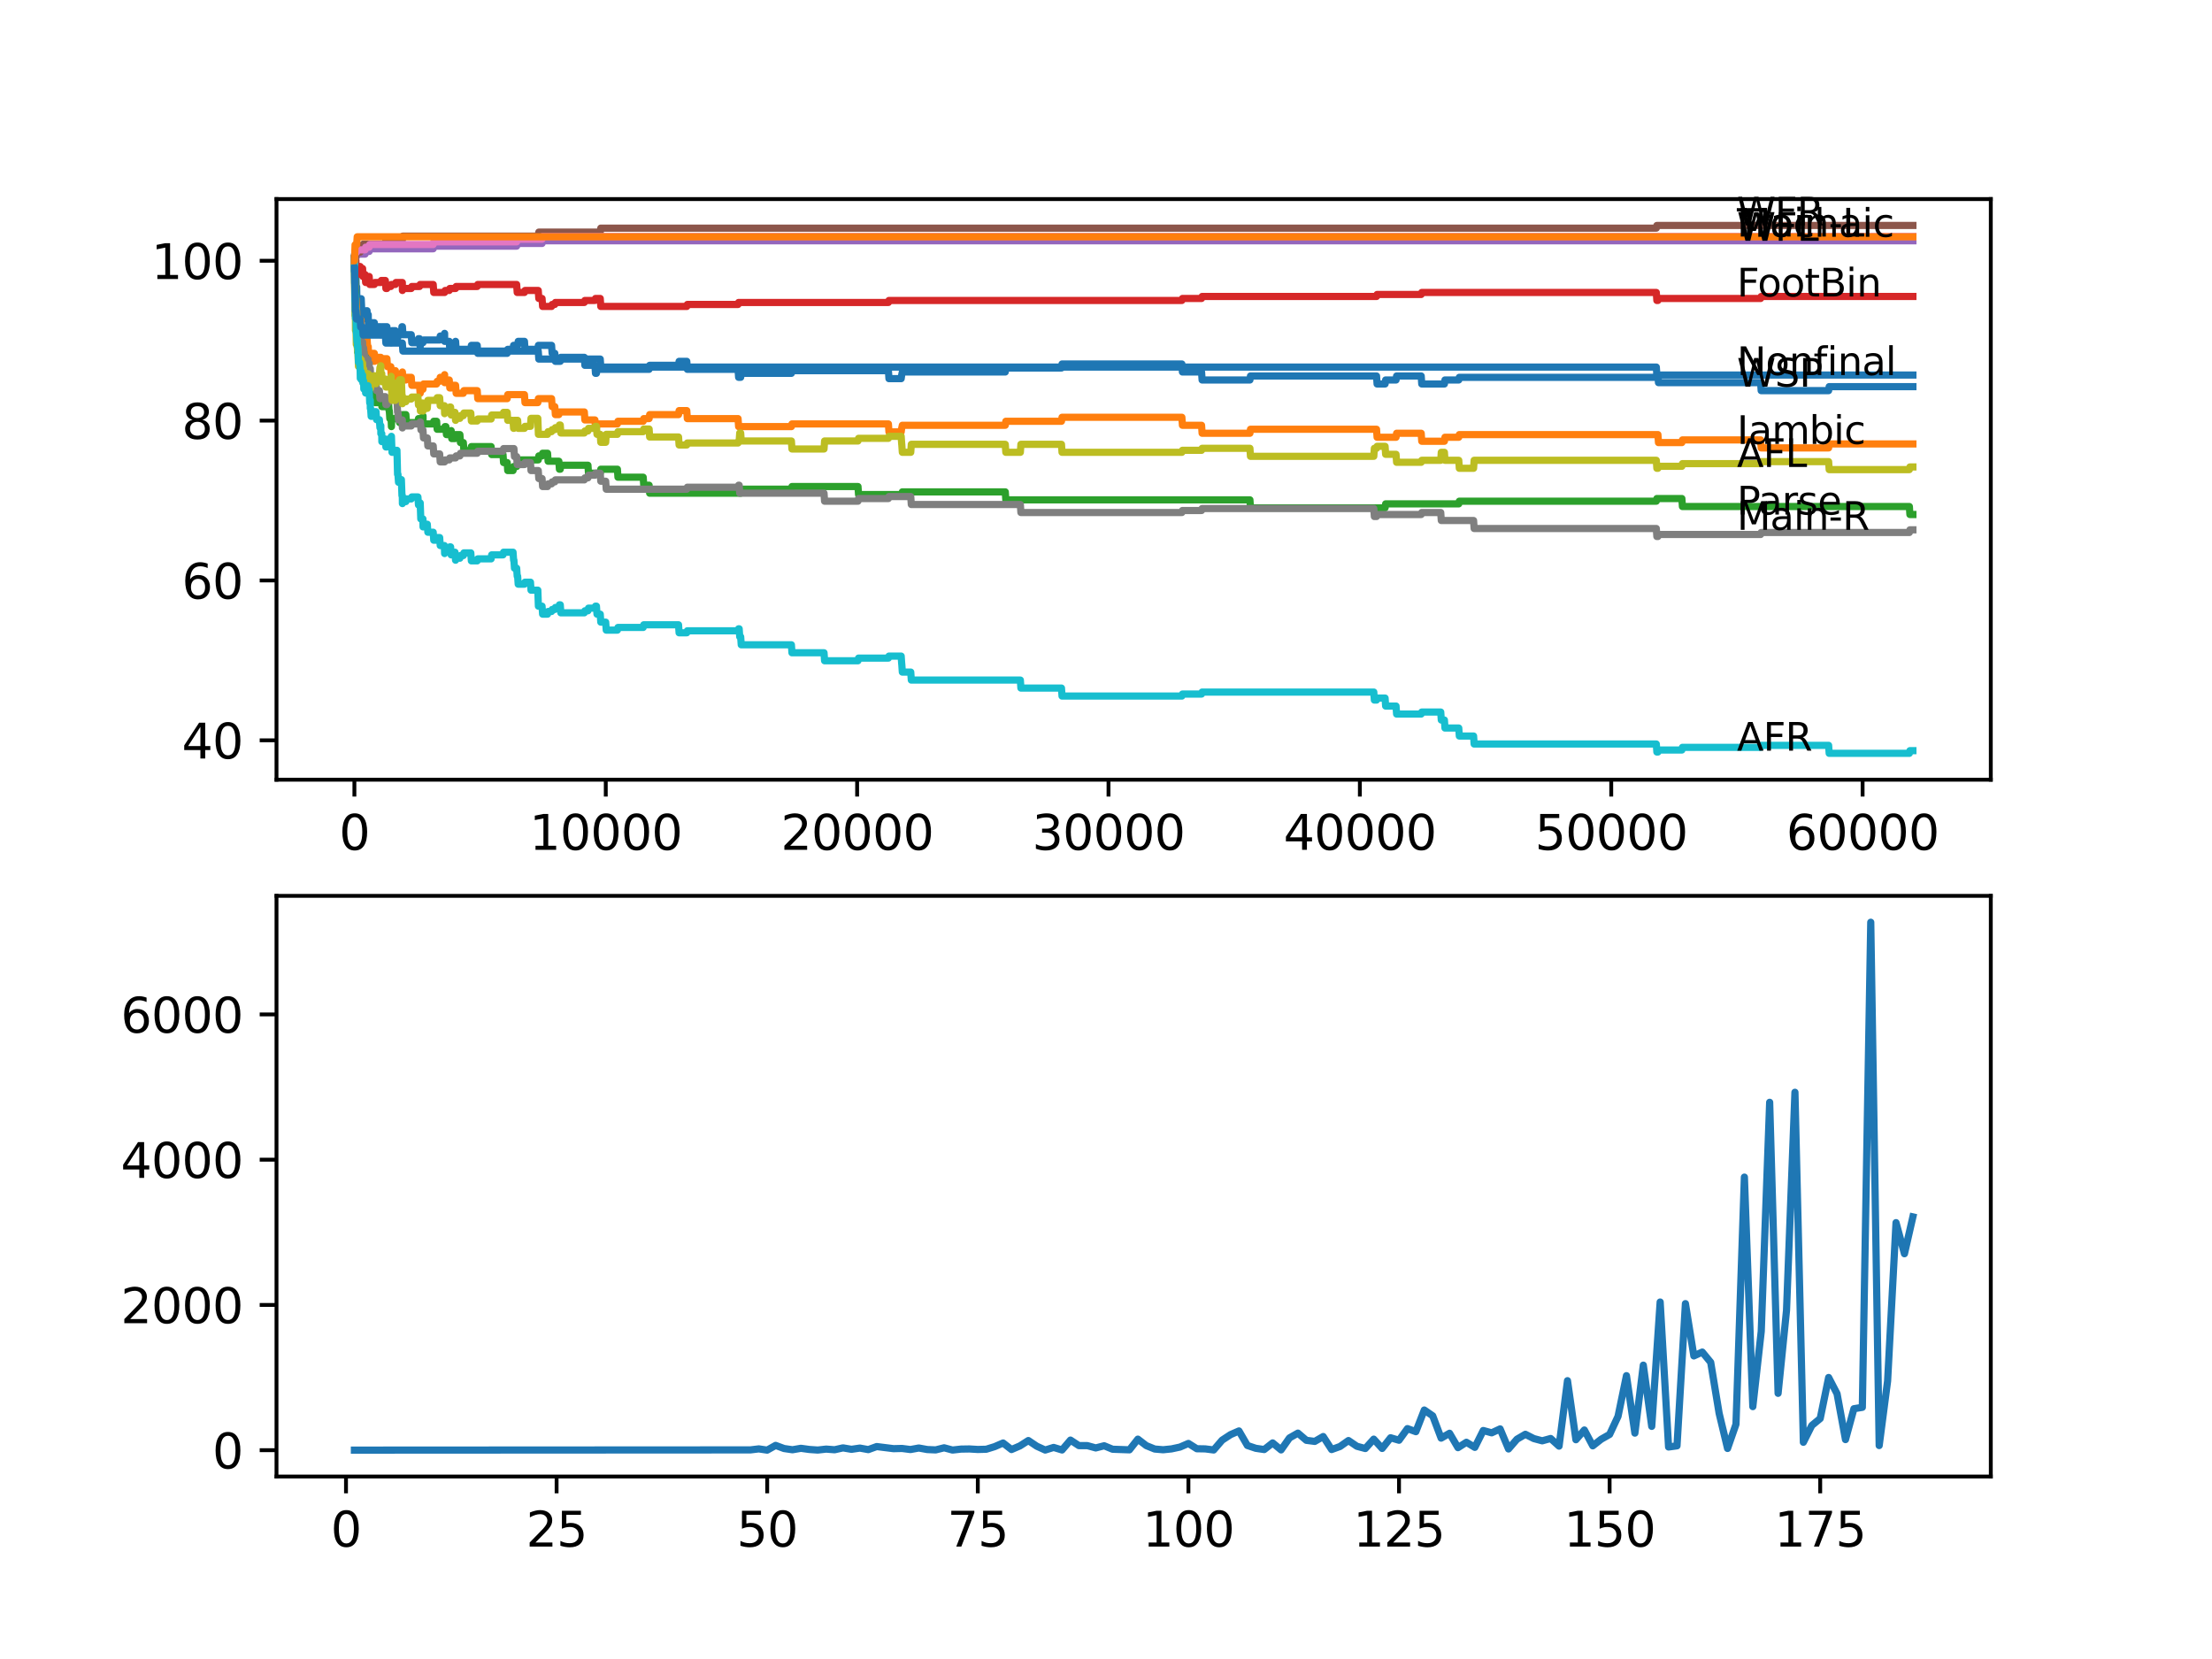 <?xml version="1.0" encoding="utf-8" standalone="no"?>
<!DOCTYPE svg PUBLIC "-//W3C//DTD SVG 1.1//EN"
  "http://www.w3.org/Graphics/SVG/1.1/DTD/svg11.dtd">
<svg xmlns:xlink="http://www.w3.org/1999/xlink" width="460.8pt" height="345.6pt" viewBox="0 0 460.8 345.6" xmlns="http://www.w3.org/2000/svg" version="1.1">
 <defs>
  <style type="text/css">*{stroke-linejoin: round; stroke-linecap: butt}</style>
 </defs>
 <g id="figure_1">
  <g id="patch_1">
   <path d="M 0 345.6 
L 460.8 345.6 
L 460.8 0 
L 0 0 
z
" style="fill: #ffffff"/>
  </g>
  <g id="axes_1">
   <g id="patch_2">
    <path d="M 57.6 162.432 
L 414.72 162.432 
L 414.72 41.472 
L 57.6 41.472 
z
" style="fill: #ffffff"/>
   </g>
   <g id="matplotlib.axis_1">
    <g id="xtick_1">
     <g id="line2d_1">
      <defs>
       <path id="mf18e5f59c1" d="M 0 0 
L 0 3.5 
" style="stroke: #000000; stroke-width: 0.8"/>
      </defs>
      <g>
       <use xlink:href="#mf18e5f59c1" x="73.827" y="162.432" style="stroke: #000000; stroke-width: 0.8"/>
      </g>
     </g>
     <g id="text_1">
      <!-- 0 -->
      <g transform="translate(70.646 177.03)scale(0.1 -0.1)">
       <defs>
        <path id="DejaVuSans-30" d="M 2034 4250 
Q 1547 4250 1301 3770 
Q 1056 3291 1056 2328 
Q 1056 1369 1301 889 
Q 1547 409 2034 409 
Q 2525 409 2770 889 
Q 3016 1369 3016 2328 
Q 3016 3291 2770 3770 
Q 2525 4250 2034 4250 
z
M 2034 4750 
Q 2819 4750 3233 4129 
Q 3647 3509 3647 2328 
Q 3647 1150 3233 529 
Q 2819 -91 2034 -91 
Q 1250 -91 836 529 
Q 422 1150 422 2328 
Q 422 3509 836 4129 
Q 1250 4750 2034 4750 
z
" transform="scale(0.016)"/>
       </defs>
       <use xlink:href="#DejaVuSans-30"/>
      </g>
     </g>
    </g>
    <g id="xtick_2">
     <g id="line2d_2">
      <g>
       <use xlink:href="#mf18e5f59c1" x="126.192" y="162.432" style="stroke: #000000; stroke-width: 0.8"/>
      </g>
     </g>
     <g id="text_2">
      <!-- 10000 -->
      <g transform="translate(110.286 177.03)scale(0.1 -0.1)">
       <defs>
        <path id="DejaVuSans-31" d="M 794 531 
L 1825 531 
L 1825 4091 
L 703 3866 
L 703 4441 
L 1819 4666 
L 2450 4666 
L 2450 531 
L 3481 531 
L 3481 0 
L 794 0 
L 794 531 
z
" transform="scale(0.016)"/>
       </defs>
       <use xlink:href="#DejaVuSans-31"/>
       <use xlink:href="#DejaVuSans-30" x="63.623"/>
       <use xlink:href="#DejaVuSans-30" x="127.246"/>
       <use xlink:href="#DejaVuSans-30" x="190.869"/>
       <use xlink:href="#DejaVuSans-30" x="254.492"/>
      </g>
     </g>
    </g>
    <g id="xtick_3">
     <g id="line2d_3">
      <g>
       <use xlink:href="#mf18e5f59c1" x="178.556" y="162.432" style="stroke: #000000; stroke-width: 0.8"/>
      </g>
     </g>
     <g id="text_3">
      <!-- 20000 -->
      <g transform="translate(162.65 177.03)scale(0.1 -0.1)">
       <defs>
        <path id="DejaVuSans-32" d="M 1228 531 
L 3431 531 
L 3431 0 
L 469 0 
L 469 531 
Q 828 903 1448 1529 
Q 2069 2156 2228 2338 
Q 2531 2678 2651 2914 
Q 2772 3150 2772 3378 
Q 2772 3750 2511 3984 
Q 2250 4219 1831 4219 
Q 1534 4219 1204 4116 
Q 875 4013 500 3803 
L 500 4441 
Q 881 4594 1212 4672 
Q 1544 4750 1819 4750 
Q 2544 4750 2975 4387 
Q 3406 4025 3406 3419 
Q 3406 3131 3298 2873 
Q 3191 2616 2906 2266 
Q 2828 2175 2409 1742 
Q 1991 1309 1228 531 
z
" transform="scale(0.016)"/>
       </defs>
       <use xlink:href="#DejaVuSans-32"/>
       <use xlink:href="#DejaVuSans-30" x="63.623"/>
       <use xlink:href="#DejaVuSans-30" x="127.246"/>
       <use xlink:href="#DejaVuSans-30" x="190.869"/>
       <use xlink:href="#DejaVuSans-30" x="254.492"/>
      </g>
     </g>
    </g>
    <g id="xtick_4">
     <g id="line2d_4">
      <g>
       <use xlink:href="#mf18e5f59c1" x="230.921" y="162.432" style="stroke: #000000; stroke-width: 0.8"/>
      </g>
     </g>
     <g id="text_4">
      <!-- 30000 -->
      <g transform="translate(215.015 177.03)scale(0.1 -0.1)">
       <defs>
        <path id="DejaVuSans-33" d="M 2597 2516 
Q 3050 2419 3304 2112 
Q 3559 1806 3559 1356 
Q 3559 666 3084 287 
Q 2609 -91 1734 -91 
Q 1441 -91 1130 -33 
Q 819 25 488 141 
L 488 750 
Q 750 597 1062 519 
Q 1375 441 1716 441 
Q 2309 441 2620 675 
Q 2931 909 2931 1356 
Q 2931 1769 2642 2001 
Q 2353 2234 1838 2234 
L 1294 2234 
L 1294 2753 
L 1863 2753 
Q 2328 2753 2575 2939 
Q 2822 3125 2822 3475 
Q 2822 3834 2567 4026 
Q 2313 4219 1838 4219 
Q 1578 4219 1281 4162 
Q 984 4106 628 3988 
L 628 4550 
Q 988 4650 1302 4700 
Q 1616 4750 1894 4750 
Q 2613 4750 3031 4423 
Q 3450 4097 3450 3541 
Q 3450 3153 3228 2886 
Q 3006 2619 2597 2516 
z
" transform="scale(0.016)"/>
       </defs>
       <use xlink:href="#DejaVuSans-33"/>
       <use xlink:href="#DejaVuSans-30" x="63.623"/>
       <use xlink:href="#DejaVuSans-30" x="127.246"/>
       <use xlink:href="#DejaVuSans-30" x="190.869"/>
       <use xlink:href="#DejaVuSans-30" x="254.492"/>
      </g>
     </g>
    </g>
    <g id="xtick_5">
     <g id="line2d_5">
      <g>
       <use xlink:href="#mf18e5f59c1" x="283.285" y="162.432" style="stroke: #000000; stroke-width: 0.8"/>
      </g>
     </g>
     <g id="text_5">
      <!-- 40000 -->
      <g transform="translate(267.379 177.03)scale(0.1 -0.1)">
       <defs>
        <path id="DejaVuSans-34" d="M 2419 4116 
L 825 1625 
L 2419 1625 
L 2419 4116 
z
M 2253 4666 
L 3047 4666 
L 3047 1625 
L 3713 1625 
L 3713 1100 
L 3047 1100 
L 3047 0 
L 2419 0 
L 2419 1100 
L 313 1100 
L 313 1709 
L 2253 4666 
z
" transform="scale(0.016)"/>
       </defs>
       <use xlink:href="#DejaVuSans-34"/>
       <use xlink:href="#DejaVuSans-30" x="63.623"/>
       <use xlink:href="#DejaVuSans-30" x="127.246"/>
       <use xlink:href="#DejaVuSans-30" x="190.869"/>
       <use xlink:href="#DejaVuSans-30" x="254.492"/>
      </g>
     </g>
    </g>
    <g id="xtick_6">
     <g id="line2d_6">
      <g>
       <use xlink:href="#mf18e5f59c1" x="335.65" y="162.432" style="stroke: #000000; stroke-width: 0.8"/>
      </g>
     </g>
     <g id="text_6">
      <!-- 50000 -->
      <g transform="translate(319.744 177.03)scale(0.1 -0.1)">
       <defs>
        <path id="DejaVuSans-35" d="M 691 4666 
L 3169 4666 
L 3169 4134 
L 1269 4134 
L 1269 2991 
Q 1406 3038 1543 3061 
Q 1681 3084 1819 3084 
Q 2600 3084 3056 2656 
Q 3513 2228 3513 1497 
Q 3513 744 3044 326 
Q 2575 -91 1722 -91 
Q 1428 -91 1123 -41 
Q 819 9 494 109 
L 494 744 
Q 775 591 1075 516 
Q 1375 441 1709 441 
Q 2250 441 2565 725 
Q 2881 1009 2881 1497 
Q 2881 1984 2565 2268 
Q 2250 2553 1709 2553 
Q 1456 2553 1204 2497 
Q 953 2441 691 2322 
L 691 4666 
z
" transform="scale(0.016)"/>
       </defs>
       <use xlink:href="#DejaVuSans-35"/>
       <use xlink:href="#DejaVuSans-30" x="63.623"/>
       <use xlink:href="#DejaVuSans-30" x="127.246"/>
       <use xlink:href="#DejaVuSans-30" x="190.869"/>
       <use xlink:href="#DejaVuSans-30" x="254.492"/>
      </g>
     </g>
    </g>
    <g id="xtick_7">
     <g id="line2d_7">
      <g>
       <use xlink:href="#mf18e5f59c1" x="388.014" y="162.432" style="stroke: #000000; stroke-width: 0.8"/>
      </g>
     </g>
     <g id="text_7">
      <!-- 60000 -->
      <g transform="translate(372.108 177.03)scale(0.1 -0.1)">
       <defs>
        <path id="DejaVuSans-36" d="M 2113 2584 
Q 1688 2584 1439 2293 
Q 1191 2003 1191 1497 
Q 1191 994 1439 701 
Q 1688 409 2113 409 
Q 2538 409 2786 701 
Q 3034 994 3034 1497 
Q 3034 2003 2786 2293 
Q 2538 2584 2113 2584 
z
M 3366 4563 
L 3366 3988 
Q 3128 4100 2886 4159 
Q 2644 4219 2406 4219 
Q 1781 4219 1451 3797 
Q 1122 3375 1075 2522 
Q 1259 2794 1537 2939 
Q 1816 3084 2150 3084 
Q 2853 3084 3261 2657 
Q 3669 2231 3669 1497 
Q 3669 778 3244 343 
Q 2819 -91 2113 -91 
Q 1303 -91 875 529 
Q 447 1150 447 2328 
Q 447 3434 972 4092 
Q 1497 4750 2381 4750 
Q 2619 4750 2861 4703 
Q 3103 4656 3366 4563 
z
" transform="scale(0.016)"/>
       </defs>
       <use xlink:href="#DejaVuSans-36"/>
       <use xlink:href="#DejaVuSans-30" x="63.623"/>
       <use xlink:href="#DejaVuSans-30" x="127.246"/>
       <use xlink:href="#DejaVuSans-30" x="190.869"/>
       <use xlink:href="#DejaVuSans-30" x="254.492"/>
      </g>
     </g>
    </g>
   </g>
   <g id="matplotlib.axis_2">
    <g id="ytick_1">
     <g id="line2d_8">
      <defs>
       <path id="mbff6b78ae3" d="M 0 0 
L -3.5 0 
" style="stroke: #000000; stroke-width: 0.8"/>
      </defs>
      <g>
       <use xlink:href="#mbff6b78ae3" x="57.6" y="154.215" style="stroke: #000000; stroke-width: 0.8"/>
      </g>
     </g>
     <g id="text_8">
      <!-- 40 -->
      <g transform="translate(37.875 158.014)scale(0.1 -0.1)">
       <use xlink:href="#DejaVuSans-34"/>
       <use xlink:href="#DejaVuSans-30" x="63.623"/>
      </g>
     </g>
    </g>
    <g id="ytick_2">
     <g id="line2d_9">
      <g>
       <use xlink:href="#mbff6b78ae3" x="57.6" y="120.917" style="stroke: #000000; stroke-width: 0.8"/>
      </g>
     </g>
     <g id="text_9">
      <!-- 60 -->
      <g transform="translate(37.875 124.717)scale(0.1 -0.1)">
       <use xlink:href="#DejaVuSans-36"/>
       <use xlink:href="#DejaVuSans-30" x="63.623"/>
      </g>
     </g>
    </g>
    <g id="ytick_3">
     <g id="line2d_10">
      <g>
       <use xlink:href="#mbff6b78ae3" x="57.6" y="87.62" style="stroke: #000000; stroke-width: 0.8"/>
      </g>
     </g>
     <g id="text_10">
      <!-- 80 -->
      <g transform="translate(37.875 91.42)scale(0.1 -0.1)">
       <defs>
        <path id="DejaVuSans-38" d="M 2034 2216 
Q 1584 2216 1326 1975 
Q 1069 1734 1069 1313 
Q 1069 891 1326 650 
Q 1584 409 2034 409 
Q 2484 409 2743 651 
Q 3003 894 3003 1313 
Q 3003 1734 2745 1975 
Q 2488 2216 2034 2216 
z
M 1403 2484 
Q 997 2584 770 2862 
Q 544 3141 544 3541 
Q 544 4100 942 4425 
Q 1341 4750 2034 4750 
Q 2731 4750 3128 4425 
Q 3525 4100 3525 3541 
Q 3525 3141 3298 2862 
Q 3072 2584 2669 2484 
Q 3125 2378 3379 2068 
Q 3634 1759 3634 1313 
Q 3634 634 3220 271 
Q 2806 -91 2034 -91 
Q 1263 -91 848 271 
Q 434 634 434 1313 
Q 434 1759 690 2068 
Q 947 2378 1403 2484 
z
M 1172 3481 
Q 1172 3119 1398 2916 
Q 1625 2713 2034 2713 
Q 2441 2713 2670 2916 
Q 2900 3119 2900 3481 
Q 2900 3844 2670 4047 
Q 2441 4250 2034 4250 
Q 1625 4250 1398 4047 
Q 1172 3844 1172 3481 
z
" transform="scale(0.016)"/>
       </defs>
       <use xlink:href="#DejaVuSans-38"/>
       <use xlink:href="#DejaVuSans-30" x="63.623"/>
      </g>
     </g>
    </g>
    <g id="ytick_4">
     <g id="line2d_11">
      <g>
       <use xlink:href="#mbff6b78ae3" x="57.6" y="54.323" style="stroke: #000000; stroke-width: 0.8"/>
      </g>
     </g>
     <g id="text_11">
      <!-- 100 -->
      <g transform="translate(31.512 58.123)scale(0.1 -0.1)">
       <use xlink:href="#DejaVuSans-31"/>
       <use xlink:href="#DejaVuSans-30" x="63.623"/>
       <use xlink:href="#DejaVuSans-30" x="127.246"/>
      </g>
     </g>
    </g>
   </g>
   <g id="line2d_12">
    <path d="M 73.833 53.768 
L 73.88 52.936 
L 73.885 54.601 
L 73.932 53.075 
L 73.995 59.179 
L 74.053 57.237 
L 74.136 57.237 
L 74.22 60.566 
L 74.252 59.734 
L 74.299 59.734 
L 74.393 65.561 
L 74.424 64.729 
L 74.461 64.729 
L 74.587 62.231 
L 75.247 62.231 
L 75.362 64.729 
L 75.597 64.729 
L 75.713 66.393 
L 75.749 66.393 
L 75.864 65.561 
L 76.226 65.561 
L 76.341 64.729 
L 76.461 64.729 
L 76.577 66.393 
L 76.666 66.393 
L 76.713 65.561 
L 76.739 68.891 
L 76.76 68.891 
L 76.996 68.891 
L 77.111 68.058 
L 77.137 68.058 
L 77.252 67.226 
L 77.98 67.226 
L 78.027 68.891 
L 78.09 68.058 
L 79.321 68.058 
L 79.331 69.723 
L 79.43 68.891 
L 79.53 68.891 
L 79.645 68.058 
L 80.603 68.058 
L 80.719 69.723 
L 81.415 69.723 
L 81.483 71.388 
L 81.525 70.556 
L 81.541 70.556 
L 81.661 68.891 
L 82.363 68.891 
L 82.478 70.556 
L 82.808 70.556 
L 82.923 69.723 
L 83.614 69.723 
L 83.735 68.058 
L 83.829 68.058 
L 83.944 69.723 
L 85.672 69.723 
L 85.788 71.388 
L 87.06 71.388 
L 87.175 70.556 
L 87.4 70.556 
L 87.516 72.22 
L 87.537 72.22 
L 87.652 71.388 
L 88.107 71.388 
L 88.222 70.833 
L 91.59 70.833 
L 91.705 70.001 
L 92.574 70.001 
L 92.621 69.446 
L 92.626 71.111 
L 92.673 71.111 
L 93.585 71.111 
L 93.7 72.775 
L 93.867 72.775 
L 93.983 71.943 
L 94.784 71.943 
L 94.899 71.111 
L 94.909 71.111 
L 95.025 72.775 
L 98.077 72.775 
L 98.193 71.943 
L 99.413 71.943 
L 99.528 73.608 
L 105.655 73.608 
L 105.77 72.775 
L 106.875 72.775 
L 106.99 71.943 
L 107.833 71.943 
L 107.948 71.111 
L 109.252 71.111 
L 109.367 72.775 
L 112.038 72.775 
L 112.153 71.943 
L 114.902 71.943 
L 115.017 73.608 
L 115.578 73.608 
L 115.693 75.273 
L 116.714 75.273 
L 116.829 74.44 
L 121.725 74.44 
L 121.84 76.105 
L 123.935 76.105 
L 124.05 77.77 
L 124.249 77.77 
L 124.364 76.938 
L 135.22 76.938 
L 135.335 76.105 
L 141.351 76.105 
L 141.467 75.273 
L 143.069 75.273 
L 143.184 76.938 
L 153.751 76.938 
L 153.867 78.602 
L 154.296 78.602 
L 154.411 77.77 
L 164.863 77.77 
L 164.978 77.215 
L 185.071 77.215 
L 185.186 78.88 
L 187.731 78.88 
L 187.846 78.047 
L 187.856 78.047 
L 187.972 77.493 
L 209.415 77.493 
L 209.53 76.66 
L 221.124 76.66 
L 221.239 75.828 
L 246.206 75.828 
L 246.321 77.493 
L 250.306 77.493 
L 250.421 79.157 
L 260.381 79.157 
L 260.496 78.325 
L 286.757 78.325 
L 286.872 79.99 
L 288.538 79.99 
L 288.653 79.157 
L 290.821 79.157 
L 290.936 78.325 
L 296.062 78.325 
L 296.178 79.99 
L 300.896 79.99 
L 301.011 79.157 
L 303.886 79.157 
L 304.001 78.602 
L 345.039 78.602 
L 345.154 78.047 
L 345.374 78.047 
L 345.489 79.712 
L 366.77 79.712 
L 366.885 81.377 
L 380.935 81.377 
L 381.05 80.545 
L 398.487 80.545 
L 398.487 80.545 
" clip-path="url(#p680297472a)" style="fill: none; stroke: #1f77b4; stroke-width: 1.5; stroke-linecap: square"/>
   </g>
   <g id="line2d_13">
    <path d="M 73.833 54.323 
L 73.843 54.323 
L 73.969 60.012 
L 73.974 60.012 
L 73.99 59.457 
L 74.053 63.341 
L 74.063 62.231 
L 74.157 62.231 
L 74.273 64.729 
L 74.299 64.729 
L 74.393 68.058 
L 74.414 66.671 
L 74.44 66.671 
L 74.461 68.336 
L 74.55 67.503 
L 74.555 67.503 
L 74.671 66.671 
L 75.194 66.671 
L 75.257 70.001 
L 75.309 69.168 
L 75.336 69.168 
L 75.367 70.833 
L 75.446 70.278 
L 75.597 70.278 
L 75.713 71.943 
L 76.226 71.943 
L 76.341 70.556 
L 76.461 70.556 
L 76.577 72.22 
L 76.713 72.22 
L 76.833 75.55 
L 77.085 75.55 
L 77.205 74.163 
L 77.462 74.163 
L 77.577 73.608 
L 77.98 73.608 
L 78.027 75.273 
L 78.09 74.44 
L 79.321 74.44 
L 79.331 76.105 
L 79.43 75.273 
L 79.546 75.273 
L 79.661 74.718 
L 80.603 74.718 
L 80.719 76.383 
L 81.415 76.383 
L 81.483 78.047 
L 81.525 77.215 
L 82.363 77.215 
L 82.478 78.88 
L 83.127 78.88 
L 83.243 78.325 
L 83.719 78.325 
L 83.829 77.493 
L 83.944 79.157 
L 84.552 79.157 
L 84.667 78.602 
L 85.672 78.602 
L 85.788 80.267 
L 87.4 80.267 
L 87.516 81.932 
L 87.537 81.932 
L 87.652 81.1 
L 88.107 81.1 
L 88.228 79.99 
L 90.956 79.99 
L 91.071 79.435 
L 91.59 79.435 
L 91.705 78.602 
L 92.574 78.602 
L 92.621 78.047 
L 92.626 79.712 
L 92.673 79.712 
L 92.888 79.712 
L 93.003 79.157 
L 93.585 79.157 
L 93.7 80.822 
L 93.988 80.822 
L 94.103 80.267 
L 94.909 80.267 
L 95.025 81.932 
L 96.522 81.932 
L 96.637 81.377 
L 99.413 81.377 
L 99.528 83.042 
L 105.655 83.042 
L 105.77 82.21 
L 109.252 82.21 
L 109.367 83.874 
L 112.038 83.874 
L 112.153 83.042 
L 114.902 83.042 
L 115.017 84.707 
L 115.578 84.707 
L 115.693 86.372 
L 116.421 86.372 
L 116.536 85.817 
L 121.725 85.817 
L 121.84 87.482 
L 123.935 87.482 
L 124.05 89.146 
L 124.249 89.146 
L 124.364 88.314 
L 128.616 88.314 
L 128.732 87.759 
L 133.989 87.759 
L 134.104 87.204 
L 135.22 87.204 
L 135.335 86.372 
L 141.351 86.372 
L 141.467 85.539 
L 143.069 85.539 
L 143.184 87.204 
L 153.751 87.204 
L 153.867 88.869 
L 164.863 88.869 
L 164.978 88.314 
L 185.071 88.314 
L 185.186 89.979 
L 187.731 89.979 
L 187.846 89.146 
L 187.856 89.146 
L 187.972 88.592 
L 209.415 88.592 
L 209.53 87.759 
L 221.124 87.759 
L 221.239 86.927 
L 246.206 86.927 
L 246.321 88.592 
L 250.306 88.592 
L 250.421 90.256 
L 260.381 90.256 
L 260.496 89.424 
L 286.757 89.424 
L 286.872 91.089 
L 290.821 91.089 
L 290.936 90.256 
L 296.062 90.256 
L 296.178 91.921 
L 300.896 91.921 
L 301.011 91.089 
L 303.886 91.089 
L 304.001 90.534 
L 345.374 90.534 
L 345.489 92.199 
L 350.364 92.199 
L 350.48 91.644 
L 366.77 91.644 
L 366.885 93.309 
L 380.935 93.309 
L 381.05 92.476 
L 398.487 92.476 
L 398.487 92.476 
" clip-path="url(#p680297472a)" style="fill: none; stroke: #ff7f0e; stroke-width: 1.5; stroke-linecap: square"/>
   </g>
   <g id="line2d_14">
    <path d="M 73.833 53.768 
L 73.838 53.352 
L 73.864 56.127 
L 73.906 54.74 
L 74.006 62.786 
L 74.037 62.231 
L 74.042 62.231 
L 74.053 60.566 
L 74.105 65.561 
L 74.131 65.561 
L 74.136 65.561 
L 74.22 67.226 
L 74.246 66.393 
L 74.257 66.393 
L 74.304 65.839 
L 74.314 69.168 
L 74.346 68.336 
L 74.377 68.336 
L 74.503 73.33 
L 74.561 73.33 
L 74.676 72.498 
L 75.027 72.498 
L 75.058 71.666 
L 75.063 73.33 
L 75.131 73.33 
L 75.367 73.33 
L 75.482 74.995 
L 75.535 74.995 
L 75.65 74.163 
L 75.749 74.163 
L 75.791 73.33 
L 75.796 74.995 
L 75.854 74.995 
L 76.053 74.995 
L 76.168 74.44 
L 76.226 74.44 
L 76.346 77.77 
L 76.509 77.77 
L 76.624 79.435 
L 76.666 79.435 
L 76.781 78.602 
L 76.907 78.602 
L 76.917 78.047 
L 76.922 79.712 
L 77.011 78.88 
L 77.085 78.88 
L 77.2 80.545 
L 77.462 80.545 
L 77.577 82.21 
L 78.027 82.21 
L 78.142 83.874 
L 79.53 83.874 
L 79.546 83.042 
L 79.551 84.707 
L 79.635 84.707 
L 80.274 84.707 
L 80.389 83.874 
L 80.933 83.874 
L 81.049 85.539 
L 81.096 85.539 
L 81.211 87.204 
L 81.483 87.204 
L 81.541 88.869 
L 81.593 87.204 
L 82.808 87.204 
L 82.923 86.372 
L 83.127 86.372 
L 83.243 88.037 
L 83.614 88.037 
L 83.73 87.204 
L 83.813 87.204 
L 83.929 86.372 
L 84.552 86.372 
L 84.667 88.037 
L 87.06 88.037 
L 87.175 87.204 
L 88.107 87.204 
L 88.128 86.649 
L 88.133 88.314 
L 88.207 88.314 
L 90.244 88.314 
L 90.359 87.759 
L 90.956 87.759 
L 91.071 89.424 
L 92.574 89.424 
L 92.689 88.869 
L 92.888 88.869 
L 93.003 90.534 
L 93.867 90.534 
L 93.983 89.701 
L 93.988 89.701 
L 94.103 91.366 
L 94.784 91.366 
L 94.899 90.534 
L 95.805 90.534 
L 95.92 92.199 
L 96.522 92.199 
L 96.637 93.864 
L 98.077 93.864 
L 98.193 93.031 
L 102.309 93.031 
L 102.424 94.696 
L 104.785 94.696 
L 104.901 96.361 
L 105.655 96.361 
L 105.77 98.026 
L 106.875 98.026 
L 106.99 97.193 
L 107.629 97.193 
L 107.744 96.638 
L 107.833 96.638 
L 107.948 95.806 
L 112.127 95.806 
L 112.242 94.973 
L 112.918 94.973 
L 113.033 94.419 
L 114.064 94.419 
L 114.18 96.083 
L 116.421 96.083 
L 116.536 97.748 
L 116.714 97.748 
L 116.829 96.916 
L 122.479 96.916 
L 122.595 98.581 
L 125.04 98.581 
L 125.155 97.748 
L 128.616 97.748 
L 128.732 99.413 
L 133.989 99.413 
L 134.104 101.078 
L 135.22 101.078 
L 135.335 102.743 
L 154.296 102.743 
L 154.411 101.91 
L 164.863 101.91 
L 164.978 101.355 
L 178.734 101.355 
L 178.85 103.02 
L 187.856 103.02 
L 187.972 102.465 
L 209.415 102.465 
L 209.53 104.13 
L 260.381 104.13 
L 260.496 105.795 
L 288.538 105.795 
L 288.653 104.963 
L 303.886 104.963 
L 304.001 104.408 
L 345.039 104.408 
L 345.154 103.853 
L 350.364 103.853 
L 350.48 105.518 
L 397.754 105.518 
L 397.869 107.182 
L 398.487 107.182 
L 398.487 107.182 
" clip-path="url(#p680297472a)" style="fill: none; stroke: #2ca02c; stroke-width: 1.5; stroke-linecap: square"/>
   </g>
   <g id="line2d_15">
    <path d="M 73.833 54.323 
L 73.838 54.323 
L 73.875 55.655 
L 73.953 53.852 
L 73.958 55.516 
L 74.063 54.684 
L 74.136 54.684 
L 74.147 54.268 
L 74.152 55.933 
L 74.241 55.1 
L 74.257 55.1 
L 74.367 56.765 
L 74.493 55.516 
L 75.027 55.516 
L 75.142 57.181 
L 75.194 57.181 
L 75.315 56.349 
L 75.336 56.349 
L 75.451 55.933 
L 75.535 55.933 
L 75.597 57.598 
L 75.645 57.181 
L 76.053 57.181 
L 76.168 58.846 
L 76.461 58.846 
L 76.577 58.43 
L 76.713 58.43 
L 76.833 57.598 
L 76.907 57.598 
L 77.022 59.262 
L 77.98 59.262 
L 78.095 58.846 
L 79.321 58.846 
L 79.436 58.43 
L 80.274 58.43 
L 80.389 60.095 
L 80.603 60.095 
L 80.719 59.679 
L 81.415 59.679 
L 81.53 59.262 
L 82.363 59.262 
L 82.478 58.846 
L 83.813 58.846 
L 83.829 60.511 
L 83.923 60.095 
L 85.672 60.095 
L 85.788 59.679 
L 87.4 59.679 
L 87.516 59.262 
L 90.244 59.262 
L 90.359 60.927 
L 92.621 60.927 
L 92.736 60.511 
L 93.585 60.511 
L 93.7 60.095 
L 94.909 60.095 
L 95.025 59.679 
L 99.413 59.679 
L 99.528 59.262 
L 107.629 59.262 
L 107.744 60.927 
L 109.252 60.927 
L 109.367 60.511 
L 112.127 60.511 
L 112.242 62.176 
L 112.918 62.176 
L 113.033 63.841 
L 114.902 63.841 
L 115.017 63.424 
L 115.578 63.424 
L 115.693 63.008 
L 121.725 63.008 
L 121.84 62.592 
L 123.935 62.592 
L 124.05 62.176 
L 125.04 62.176 
L 125.155 63.841 
L 143.069 63.841 
L 143.184 63.424 
L 153.751 63.424 
L 153.867 63.008 
L 185.071 63.008 
L 185.186 62.592 
L 246.206 62.592 
L 246.321 62.176 
L 250.306 62.176 
L 250.421 61.76 
L 286.757 61.76 
L 286.872 61.343 
L 296.062 61.343 
L 296.178 60.927 
L 345.039 60.927 
L 345.154 62.592 
L 345.374 62.592 
L 345.489 62.176 
L 366.77 62.176 
L 366.885 61.76 
L 398.487 61.76 
L 398.487 61.76 
" clip-path="url(#p680297472a)" style="fill: none; stroke: #d62728; stroke-width: 1.5; stroke-linecap: square"/>
   </g>
   <g id="line2d_16">
    <path d="M 73.833 54.323 
L 73.953 53.491 
L 74.257 53.491 
L 74.372 52.936 
L 76.053 52.936 
L 76.168 52.381 
L 76.907 52.381 
L 77.022 51.826 
L 90.244 51.826 
L 90.359 51.271 
L 107.629 51.271 
L 107.744 50.716 
L 112.918 50.716 
L 113.033 50.161 
L 398.487 50.161 
L 398.487 50.161 
" clip-path="url(#p680297472a)" style="fill: none; stroke: #9467bd; stroke-width: 1.5; stroke-linecap: square"/>
   </g>
   <g id="line2d_17">
    <path d="M 73.833 53.768 
L 73.838 53.768 
L 73.885 55.433 
L 73.943 53.075 
L 73.948 53.075 
L 73.953 54.74 
L 74.058 53.352 
L 74.147 53.352 
L 74.262 52.52 
L 75.027 52.52 
L 75.142 51.687 
L 75.535 51.687 
L 75.65 50.855 
L 80.274 50.855 
L 80.389 50.022 
L 83.813 50.022 
L 83.929 49.19 
L 112.127 49.19 
L 112.242 48.358 
L 125.04 48.358 
L 125.155 47.525 
L 345.039 47.525 
L 345.154 46.97 
L 398.487 46.97 
L 398.487 46.97 
" clip-path="url(#p680297472a)" style="fill: none; stroke: #8c564b; stroke-width: 1.5; stroke-linecap: square"/>
   </g>
   <g id="line2d_18">
    <path d="M 73.833 54.323 
L 73.964 52.603 
L 74.257 52.603 
L 74.372 52.048 
L 76.053 52.048 
L 76.168 51.493 
L 76.907 51.493 
L 77.022 50.938 
L 90.244 50.938 
L 90.359 50.383 
L 107.629 50.383 
L 107.744 49.828 
L 112.918 49.828 
L 113.033 49.273 
L 398.487 49.273 
L 398.487 49.273 
" clip-path="url(#p680297472a)" style="fill: none; stroke: #e377c2; stroke-width: 1.5; stroke-linecap: square"/>
   </g>
   <g id="line2d_19">
    <path d="M 73.833 54.323 
L 73.958 64.729 
L 73.974 64.312 
L 73.99 64.312 
L 73.995 63.896 
L 74 65.561 
L 74.084 65.561 
L 74.1 65.561 
L 74.147 64.59 
L 74.184 67.503 
L 74.189 67.503 
L 74.199 67.503 
L 74.257 67.087 
L 74.262 68.752 
L 74.294 68.752 
L 74.309 68.752 
L 74.435 66.81 
L 74.44 66.81 
L 74.461 66.393 
L 74.466 68.058 
L 74.534 68.058 
L 74.555 68.058 
L 74.671 69.723 
L 74.906 69.723 
L 75.021 71.388 
L 75.027 71.388 
L 75.058 73.053 
L 75.137 72.498 
L 75.194 72.498 
L 75.315 71.666 
L 75.336 71.666 
L 75.451 71.249 
L 75.535 71.249 
L 75.597 72.914 
L 75.645 72.498 
L 75.749 72.498 
L 75.864 74.163 
L 76.053 74.163 
L 76.168 75.828 
L 76.461 75.828 
L 76.582 74.856 
L 76.666 74.856 
L 76.713 76.521 
L 76.776 75.689 
L 76.907 75.689 
L 76.917 77.354 
L 77.016 76.799 
L 77.137 76.799 
L 77.257 80.129 
L 77.98 80.129 
L 78.095 79.712 
L 78.336 79.712 
L 78.451 81.377 
L 79.033 81.377 
L 79.148 83.042 
L 79.321 83.042 
L 79.436 82.626 
L 80.274 82.626 
L 80.389 84.291 
L 80.603 84.291 
L 80.719 83.874 
L 80.933 83.874 
L 81.049 83.32 
L 81.415 83.32 
L 81.53 82.903 
L 82.363 82.903 
L 82.478 82.487 
L 82.693 82.487 
L 82.813 85.817 
L 82.902 85.817 
L 83.017 87.482 
L 83.813 87.482 
L 83.829 89.146 
L 83.923 88.73 
L 85.672 88.73 
L 85.788 88.314 
L 87.4 88.314 
L 87.516 87.898 
L 87.584 87.898 
L 87.699 89.563 
L 88.107 89.563 
L 88.222 91.228 
L 89.013 91.228 
L 89.128 92.892 
L 90.244 92.892 
L 90.359 94.557 
L 91.59 94.557 
L 91.705 96.222 
L 92.621 96.222 
L 92.736 95.806 
L 93.585 95.806 
L 93.7 95.39 
L 94.909 95.39 
L 95.025 94.973 
L 95.805 94.973 
L 95.92 94.419 
L 99.413 94.419 
L 99.528 94.002 
L 104.785 94.002 
L 104.901 93.447 
L 107.058 93.447 
L 107.173 95.112 
L 107.629 95.112 
L 107.744 96.777 
L 109.252 96.777 
L 109.367 96.361 
L 110.504 96.361 
L 110.619 98.026 
L 112.127 98.026 
L 112.242 99.691 
L 112.918 99.691 
L 113.033 101.355 
L 114.064 101.355 
L 114.18 100.8 
L 114.902 100.8 
L 115.017 100.384 
L 115.578 100.384 
L 115.693 99.968 
L 121.725 99.968 
L 121.84 99.552 
L 122.479 99.552 
L 122.595 98.997 
L 123.935 98.997 
L 124.05 98.581 
L 125.04 98.581 
L 125.155 100.246 
L 126.176 100.246 
L 126.291 101.91 
L 143.069 101.91 
L 143.184 101.494 
L 153.751 101.494 
L 153.867 101.078 
L 153.982 101.078 
L 154.097 102.743 
L 171.66 102.743 
L 171.775 104.408 
L 178.734 104.408 
L 178.85 103.853 
L 185.071 103.853 
L 185.186 103.436 
L 189.726 103.436 
L 189.841 105.101 
L 212.557 105.101 
L 212.672 106.766 
L 246.206 106.766 
L 246.321 106.35 
L 250.306 106.35 
L 250.421 105.934 
L 286.186 105.934 
L 286.302 107.599 
L 286.757 107.599 
L 286.872 107.182 
L 296.062 107.182 
L 296.178 106.766 
L 300.131 106.766 
L 300.246 108.431 
L 306.975 108.431 
L 307.09 110.096 
L 345.039 110.096 
L 345.154 111.761 
L 345.374 111.761 
L 345.489 111.345 
L 366.77 111.345 
L 366.885 110.928 
L 397.754 110.928 
L 397.869 110.373 
L 398.487 110.373 
L 398.487 110.373 
" clip-path="url(#p680297472a)" style="fill: none; stroke: #7f7f7f; stroke-width: 1.5; stroke-linecap: square"/>
   </g>
   <g id="line2d_20">
    <path d="M 73.833 55.988 
L 73.958 65.783 
L 73.969 65.367 
L 73.974 65.367 
L 74.006 63.841 
L 74.047 67.17 
L 74.053 68.835 
L 74.142 66.754 
L 74.157 68.419 
L 74.173 68.003 
L 74.225 71.749 
L 74.304 71.749 
L 74.335 70.361 
L 74.398 72.304 
L 74.414 71.749 
L 74.44 71.749 
L 74.461 71.333 
L 74.466 72.997 
L 74.534 72.997 
L 74.555 72.997 
L 74.676 76.327 
L 74.906 76.327 
L 75.021 74.662 
L 75.027 74.662 
L 75.058 76.327 
L 75.137 75.772 
L 75.194 75.772 
L 75.257 74.94 
L 75.262 76.605 
L 75.294 76.605 
L 75.336 76.605 
L 75.456 75.633 
L 75.535 75.633 
L 75.597 77.298 
L 75.645 76.882 
L 75.749 76.882 
L 75.791 78.547 
L 75.859 77.714 
L 76.226 77.714 
L 76.336 79.379 
L 76.451 78.824 
L 76.461 78.824 
L 76.582 77.853 
L 76.666 77.853 
L 76.713 79.518 
L 76.776 78.686 
L 76.917 78.686 
L 76.996 78.131 
L 77.001 79.796 
L 77.016 79.796 
L 77.085 79.796 
L 77.137 79.241 
L 77.142 80.905 
L 77.184 80.905 
L 77.205 80.905 
L 77.32 79.241 
L 77.462 79.241 
L 77.577 78.686 
L 77.98 78.686 
L 78.027 78.269 
L 78.032 79.934 
L 78.074 79.934 
L 78.336 79.934 
L 78.451 78.269 
L 79.033 78.269 
L 79.148 76.605 
L 79.321 76.605 
L 79.331 76.188 
L 79.336 77.853 
L 79.415 77.853 
L 79.53 77.853 
L 79.546 79.518 
L 79.64 78.963 
L 80.274 78.963 
L 80.389 80.628 
L 80.603 80.628 
L 80.719 80.212 
L 80.933 80.212 
L 81.049 79.657 
L 81.096 79.657 
L 81.211 78.824 
L 81.415 78.824 
L 81.483 78.408 
L 81.488 80.073 
L 81.509 80.073 
L 81.541 80.073 
L 81.661 83.403 
L 82.363 83.403 
L 82.478 82.987 
L 82.693 82.987 
L 82.808 79.657 
L 82.902 81.322 
L 82.918 79.657 
L 83.127 79.657 
L 83.243 79.102 
L 83.614 79.102 
L 83.735 82.432 
L 83.813 82.432 
L 83.829 84.096 
L 83.923 83.68 
L 84.552 83.68 
L 84.667 83.125 
L 85.672 83.125 
L 85.788 82.709 
L 87.06 82.709 
L 87.175 84.374 
L 87.4 84.374 
L 87.516 83.958 
L 87.537 83.958 
L 87.584 85.623 
L 87.646 83.958 
L 88.107 83.958 
L 88.128 85.623 
L 88.217 85.068 
L 89.013 85.068 
L 89.128 83.403 
L 90.956 83.403 
L 91.071 82.848 
L 91.59 82.848 
L 91.705 84.513 
L 92.574 84.513 
L 92.621 86.178 
L 92.684 85.761 
L 92.888 85.761 
L 93.003 85.206 
L 93.585 85.206 
L 93.7 84.79 
L 93.867 84.79 
L 93.983 86.455 
L 93.988 86.455 
L 94.103 85.9 
L 94.784 85.9 
L 94.899 87.565 
L 94.909 87.565 
L 95.025 87.149 
L 95.805 87.149 
L 95.92 86.594 
L 96.522 86.594 
L 96.637 86.039 
L 98.077 86.039 
L 98.193 87.704 
L 99.413 87.704 
L 99.528 87.287 
L 102.309 87.287 
L 102.424 86.455 
L 104.785 86.455 
L 104.901 85.9 
L 105.655 85.9 
L 105.77 87.565 
L 106.875 87.565 
L 106.99 89.23 
L 107.058 89.23 
L 107.173 87.565 
L 107.833 87.565 
L 107.948 89.23 
L 109.252 89.23 
L 109.367 88.814 
L 110.504 88.814 
L 110.619 87.149 
L 112.038 87.149 
L 112.158 90.478 
L 114.064 90.478 
L 114.18 89.923 
L 114.902 89.923 
L 115.017 89.507 
L 115.578 89.507 
L 115.693 89.091 
L 116.421 89.091 
L 116.536 88.536 
L 116.714 88.536 
L 116.829 90.201 
L 121.725 90.201 
L 121.84 89.785 
L 122.479 89.785 
L 122.595 89.23 
L 123.935 89.23 
L 124.05 88.814 
L 124.249 88.814 
L 124.364 90.478 
L 125.04 90.478 
L 125.155 92.143 
L 126.176 92.143 
L 126.291 90.478 
L 128.616 90.478 
L 128.732 89.923 
L 133.989 89.923 
L 134.104 89.368 
L 135.22 89.368 
L 135.335 91.033 
L 141.351 91.033 
L 141.467 92.698 
L 143.069 92.698 
L 143.184 92.282 
L 153.751 92.282 
L 153.867 91.866 
L 153.982 91.866 
L 154.097 90.201 
L 154.296 90.201 
L 154.411 91.866 
L 164.863 91.866 
L 164.978 93.531 
L 171.66 93.531 
L 171.775 91.866 
L 178.734 91.866 
L 178.85 91.311 
L 185.071 91.311 
L 185.186 90.895 
L 187.731 90.895 
L 187.846 92.559 
L 187.856 92.559 
L 187.972 94.224 
L 189.726 94.224 
L 189.841 92.559 
L 209.415 92.559 
L 209.53 94.224 
L 212.557 94.224 
L 212.672 92.559 
L 221.124 92.559 
L 221.239 94.224 
L 246.206 94.224 
L 246.321 93.808 
L 250.306 93.808 
L 250.421 93.392 
L 260.381 93.392 
L 260.496 95.057 
L 286.186 95.057 
L 286.302 93.392 
L 286.757 93.392 
L 286.872 92.976 
L 288.538 92.976 
L 288.653 94.641 
L 290.821 94.641 
L 290.936 96.305 
L 296.062 96.305 
L 296.178 95.889 
L 300.131 95.889 
L 300.246 94.224 
L 300.896 94.224 
L 301.011 95.889 
L 303.886 95.889 
L 304.001 97.554 
L 306.975 97.554 
L 307.09 95.889 
L 345.039 95.889 
L 345.154 97.554 
L 345.374 97.554 
L 345.489 97.138 
L 350.364 97.138 
L 350.48 96.583 
L 366.77 96.583 
L 366.885 96.167 
L 380.935 96.167 
L 381.05 97.831 
L 397.754 97.831 
L 397.869 97.277 
L 398.487 97.277 
L 398.487 97.277 
" clip-path="url(#p680297472a)" style="fill: none; stroke: #bcbd22; stroke-width: 1.5; stroke-linecap: square"/>
   </g>
   <g id="line2d_21">
    <path d="M 73.833 54.323 
L 73.958 62.731 
L 73.969 62.315 
L 73.974 62.315 
L 73.995 61.343 
L 74.011 64.673 
L 74.047 64.673 
L 74.053 66.338 
L 74.142 64.257 
L 74.157 65.922 
L 74.173 65.506 
L 74.225 69.251 
L 74.257 69.251 
L 74.367 71.194 
L 74.372 70.778 
L 74.377 70.778 
L 74.393 69.806 
L 74.466 72.165 
L 74.472 72.165 
L 74.555 72.165 
L 74.676 75.495 
L 74.906 75.495 
L 75.021 77.16 
L 75.027 77.16 
L 75.058 78.824 
L 75.137 78.269 
L 75.194 78.269 
L 75.257 77.437 
L 75.262 79.102 
L 75.294 79.102 
L 75.336 79.102 
L 75.456 78.131 
L 75.535 78.131 
L 75.597 79.796 
L 75.645 79.379 
L 75.749 79.379 
L 75.791 81.044 
L 75.859 80.212 
L 76.053 80.212 
L 76.168 81.877 
L 76.336 81.877 
L 76.451 81.322 
L 76.461 81.322 
L 76.582 80.351 
L 76.666 80.351 
L 76.713 82.015 
L 76.776 81.183 
L 76.907 81.183 
L 77.022 83.958 
L 77.085 83.958 
L 77.137 83.403 
L 77.142 85.068 
L 77.184 85.068 
L 77.205 85.068 
L 77.32 86.732 
L 77.462 86.732 
L 77.577 86.178 
L 77.98 86.178 
L 78.095 85.761 
L 78.336 85.761 
L 78.451 87.426 
L 79.033 87.426 
L 79.148 89.091 
L 79.321 89.091 
L 79.331 88.675 
L 79.336 90.34 
L 79.415 90.34 
L 79.53 90.34 
L 79.546 92.004 
L 79.64 91.45 
L 80.274 91.45 
L 80.389 93.114 
L 80.603 93.114 
L 80.719 92.698 
L 80.933 92.698 
L 81.049 92.143 
L 81.096 92.143 
L 81.211 91.311 
L 81.415 91.311 
L 81.53 90.895 
L 81.541 90.895 
L 81.661 94.224 
L 82.363 94.224 
L 82.478 93.808 
L 82.693 93.808 
L 82.818 98.803 
L 82.902 98.803 
L 83.017 100.468 
L 83.127 100.468 
L 83.243 99.913 
L 83.614 99.913 
L 83.735 103.242 
L 83.813 103.242 
L 83.829 104.907 
L 83.923 104.491 
L 84.552 104.491 
L 84.667 103.936 
L 85.672 103.936 
L 85.788 103.52 
L 87.06 103.52 
L 87.175 105.185 
L 87.4 105.185 
L 87.516 104.768 
L 87.537 104.768 
L 87.657 108.098 
L 88.107 108.098 
L 88.128 109.763 
L 88.217 109.208 
L 89.013 109.208 
L 89.128 110.873 
L 90.244 110.873 
L 90.359 112.538 
L 90.956 112.538 
L 91.071 111.983 
L 91.59 111.983 
L 91.705 113.648 
L 92.574 113.648 
L 92.621 115.312 
L 92.684 114.896 
L 92.888 114.896 
L 93.003 114.341 
L 93.585 114.341 
L 93.7 113.925 
L 93.867 113.925 
L 93.983 115.59 
L 93.988 115.59 
L 94.103 115.035 
L 94.784 115.035 
L 94.899 116.7 
L 94.909 116.7 
L 95.025 116.284 
L 95.805 116.284 
L 95.92 115.729 
L 96.522 115.729 
L 96.637 115.174 
L 98.077 115.174 
L 98.193 116.839 
L 99.413 116.839 
L 99.528 116.422 
L 102.309 116.422 
L 102.424 115.59 
L 104.785 115.59 
L 104.901 115.035 
L 106.875 115.035 
L 106.99 116.7 
L 107.058 116.7 
L 107.173 118.365 
L 107.629 118.365 
L 107.744 120.03 
L 107.833 120.03 
L 107.948 121.694 
L 109.252 121.694 
L 109.367 121.278 
L 110.504 121.278 
L 110.619 122.943 
L 112.038 122.943 
L 112.158 126.273 
L 112.918 126.273 
L 113.033 127.938 
L 114.064 127.938 
L 114.18 127.383 
L 114.902 127.383 
L 115.017 126.966 
L 115.578 126.966 
L 115.693 126.55 
L 116.421 126.55 
L 116.536 125.995 
L 116.714 125.995 
L 116.829 127.66 
L 121.725 127.66 
L 121.84 127.244 
L 122.479 127.244 
L 122.595 126.689 
L 123.935 126.689 
L 124.05 126.273 
L 124.249 126.273 
L 124.364 127.938 
L 125.04 127.938 
L 125.155 129.602 
L 126.176 129.602 
L 126.291 131.267 
L 128.616 131.267 
L 128.732 130.712 
L 133.989 130.712 
L 134.104 130.157 
L 141.351 130.157 
L 141.467 131.822 
L 143.069 131.822 
L 143.184 131.406 
L 153.751 131.406 
L 153.867 130.99 
L 153.982 130.99 
L 154.097 132.655 
L 154.296 132.655 
L 154.411 134.32 
L 164.863 134.32 
L 164.978 135.984 
L 171.66 135.984 
L 171.775 137.649 
L 178.734 137.649 
L 178.85 137.094 
L 185.071 137.094 
L 185.186 136.678 
L 187.731 136.678 
L 187.846 138.343 
L 187.856 138.343 
L 187.972 140.008 
L 189.726 140.008 
L 189.841 141.673 
L 212.557 141.673 
L 212.672 143.338 
L 221.124 143.338 
L 221.239 145.002 
L 246.206 145.002 
L 246.321 144.586 
L 250.306 144.586 
L 250.421 144.17 
L 286.186 144.17 
L 286.302 145.835 
L 286.757 145.835 
L 286.872 145.419 
L 288.538 145.419 
L 288.653 147.083 
L 290.821 147.083 
L 290.936 148.748 
L 296.062 148.748 
L 296.178 148.332 
L 300.131 148.332 
L 300.246 149.997 
L 300.896 149.997 
L 301.011 151.662 
L 303.886 151.662 
L 304.001 153.327 
L 306.975 153.327 
L 307.09 154.991 
L 345.039 154.991 
L 345.154 156.656 
L 345.374 156.656 
L 345.489 156.24 
L 350.364 156.24 
L 350.48 155.685 
L 366.77 155.685 
L 366.885 155.269 
L 380.935 155.269 
L 381.05 156.934 
L 397.754 156.934 
L 397.869 156.379 
L 398.487 156.379 
L 398.487 156.379 
" clip-path="url(#p680297472a)" style="fill: none; stroke: #17becf; stroke-width: 1.5; stroke-linecap: square"/>
   </g>
   <g id="line2d_22">
    <path d="M 73.833 55.988 
L 73.838 55.988 
L 73.885 55.655 
L 73.901 58.985 
L 73.927 58.985 
L 74.053 64.812 
L 74.147 64.812 
L 74.262 66.477 
L 75.027 66.477 
L 75.142 68.142 
L 75.535 68.142 
L 75.65 69.806 
L 80.274 69.806 
L 80.389 71.471 
L 83.813 71.471 
L 83.929 73.136 
L 112.127 73.136 
L 112.242 74.801 
L 125.04 74.801 
L 125.155 76.466 
L 345.039 76.466 
L 345.154 78.131 
L 398.487 78.131 
L 398.487 78.131 
" clip-path="url(#p680297472a)" style="fill: none; stroke: #1f77b4; stroke-width: 1.5; stroke-linecap: square"/>
   </g>
   <g id="line2d_23">
    <path d="M 73.833 54.323 
L 73.848 54.323 
L 73.969 50.994 
L 74.299 50.994 
L 74.414 49.329 
L 398.487 49.329 
L 398.487 49.329 
" clip-path="url(#p680297472a)" style="fill: none; stroke: #ff7f0e; stroke-width: 1.5; stroke-linecap: square"/>
   </g>
   <g id="patch_3">
    <path d="M 57.6 162.432 
L 57.6 41.472 
" style="fill: none; stroke: #000000; stroke-width: 0.8; stroke-linejoin: miter; stroke-linecap: square"/>
   </g>
   <g id="patch_4">
    <path d="M 414.72 162.432 
L 414.72 41.472 
" style="fill: none; stroke: #000000; stroke-width: 0.8; stroke-linejoin: miter; stroke-linecap: square"/>
   </g>
   <g id="patch_5">
    <path d="M 57.6 162.432 
L 414.72 162.432 
" style="fill: none; stroke: #000000; stroke-width: 0.8; stroke-linejoin: miter; stroke-linecap: square"/>
   </g>
   <g id="patch_6">
    <path d="M 57.6 41.472 
L 414.72 41.472 
" style="fill: none; stroke: #000000; stroke-width: 0.8; stroke-linejoin: miter; stroke-linecap: square"/>
   </g>
   <g id="text_12">
    <!-- WSP -->
    <g transform="translate(361.832 80.545)scale(0.08 -0.08)">
     <defs>
      <path id="DejaVuSans-57" d="M 213 4666 
L 850 4666 
L 1831 722 
L 2809 4666 
L 3519 4666 
L 4500 722 
L 5478 4666 
L 6119 4666 
L 4947 0 
L 4153 0 
L 3169 4050 
L 2175 0 
L 1381 0 
L 213 4666 
z
" transform="scale(0.016)"/>
      <path id="DejaVuSans-53" d="M 3425 4513 
L 3425 3897 
Q 3066 4069 2747 4153 
Q 2428 4238 2131 4238 
Q 1616 4238 1336 4038 
Q 1056 3838 1056 3469 
Q 1056 3159 1242 3001 
Q 1428 2844 1947 2747 
L 2328 2669 
Q 3034 2534 3370 2195 
Q 3706 1856 3706 1288 
Q 3706 609 3251 259 
Q 2797 -91 1919 -91 
Q 1588 -91 1214 -16 
Q 841 59 441 206 
L 441 856 
Q 825 641 1194 531 
Q 1563 422 1919 422 
Q 2459 422 2753 634 
Q 3047 847 3047 1241 
Q 3047 1584 2836 1778 
Q 2625 1972 2144 2069 
L 1759 2144 
Q 1053 2284 737 2584 
Q 422 2884 422 3419 
Q 422 4038 858 4394 
Q 1294 4750 2059 4750 
Q 2388 4750 2728 4690 
Q 3069 4631 3425 4513 
z
" transform="scale(0.016)"/>
      <path id="DejaVuSans-50" d="M 1259 4147 
L 1259 2394 
L 2053 2394 
Q 2494 2394 2734 2622 
Q 2975 2850 2975 3272 
Q 2975 3691 2734 3919 
Q 2494 4147 2053 4147 
L 1259 4147 
z
M 628 4666 
L 2053 4666 
Q 2838 4666 3239 4311 
Q 3641 3956 3641 3272 
Q 3641 2581 3239 2228 
Q 2838 1875 2053 1875 
L 1259 1875 
L 1259 0 
L 628 0 
L 628 4666 
z
" transform="scale(0.016)"/>
     </defs>
     <use xlink:href="#DejaVuSans-57"/>
     <use xlink:href="#DejaVuSans-53" x="98.877"/>
     <use xlink:href="#DejaVuSans-50" x="162.354"/>
    </g>
   </g>
   <g id="text_13">
    <!-- Iambic -->
    <g transform="translate(361.832 92.476)scale(0.08 -0.08)">
     <defs>
      <path id="DejaVuSans-49" d="M 628 4666 
L 1259 4666 
L 1259 0 
L 628 0 
L 628 4666 
z
" transform="scale(0.016)"/>
      <path id="DejaVuSans-61" d="M 2194 1759 
Q 1497 1759 1228 1600 
Q 959 1441 959 1056 
Q 959 750 1161 570 
Q 1363 391 1709 391 
Q 2188 391 2477 730 
Q 2766 1069 2766 1631 
L 2766 1759 
L 2194 1759 
z
M 3341 1997 
L 3341 0 
L 2766 0 
L 2766 531 
Q 2569 213 2275 61 
Q 1981 -91 1556 -91 
Q 1019 -91 701 211 
Q 384 513 384 1019 
Q 384 1609 779 1909 
Q 1175 2209 1959 2209 
L 2766 2209 
L 2766 2266 
Q 2766 2663 2505 2880 
Q 2244 3097 1772 3097 
Q 1472 3097 1187 3025 
Q 903 2953 641 2809 
L 641 3341 
Q 956 3463 1253 3523 
Q 1550 3584 1831 3584 
Q 2591 3584 2966 3190 
Q 3341 2797 3341 1997 
z
" transform="scale(0.016)"/>
      <path id="DejaVuSans-6d" d="M 3328 2828 
Q 3544 3216 3844 3400 
Q 4144 3584 4550 3584 
Q 5097 3584 5394 3201 
Q 5691 2819 5691 2113 
L 5691 0 
L 5113 0 
L 5113 2094 
Q 5113 2597 4934 2840 
Q 4756 3084 4391 3084 
Q 3944 3084 3684 2787 
Q 3425 2491 3425 1978 
L 3425 0 
L 2847 0 
L 2847 2094 
Q 2847 2600 2669 2842 
Q 2491 3084 2119 3084 
Q 1678 3084 1418 2786 
Q 1159 2488 1159 1978 
L 1159 0 
L 581 0 
L 581 3500 
L 1159 3500 
L 1159 2956 
Q 1356 3278 1631 3431 
Q 1906 3584 2284 3584 
Q 2666 3584 2933 3390 
Q 3200 3197 3328 2828 
z
" transform="scale(0.016)"/>
      <path id="DejaVuSans-62" d="M 3116 1747 
Q 3116 2381 2855 2742 
Q 2594 3103 2138 3103 
Q 1681 3103 1420 2742 
Q 1159 2381 1159 1747 
Q 1159 1113 1420 752 
Q 1681 391 2138 391 
Q 2594 391 2855 752 
Q 3116 1113 3116 1747 
z
M 1159 2969 
Q 1341 3281 1617 3432 
Q 1894 3584 2278 3584 
Q 2916 3584 3314 3078 
Q 3713 2572 3713 1747 
Q 3713 922 3314 415 
Q 2916 -91 2278 -91 
Q 1894 -91 1617 61 
Q 1341 213 1159 525 
L 1159 0 
L 581 0 
L 581 4863 
L 1159 4863 
L 1159 2969 
z
" transform="scale(0.016)"/>
      <path id="DejaVuSans-69" d="M 603 3500 
L 1178 3500 
L 1178 0 
L 603 0 
L 603 3500 
z
M 603 4863 
L 1178 4863 
L 1178 4134 
L 603 4134 
L 603 4863 
z
" transform="scale(0.016)"/>
      <path id="DejaVuSans-63" d="M 3122 3366 
L 3122 2828 
Q 2878 2963 2633 3030 
Q 2388 3097 2138 3097 
Q 1578 3097 1268 2742 
Q 959 2388 959 1747 
Q 959 1106 1268 751 
Q 1578 397 2138 397 
Q 2388 397 2633 464 
Q 2878 531 3122 666 
L 3122 134 
Q 2881 22 2623 -34 
Q 2366 -91 2075 -91 
Q 1284 -91 818 406 
Q 353 903 353 1747 
Q 353 2603 823 3093 
Q 1294 3584 2113 3584 
Q 2378 3584 2631 3529 
Q 2884 3475 3122 3366 
z
" transform="scale(0.016)"/>
     </defs>
     <use xlink:href="#DejaVuSans-49"/>
     <use xlink:href="#DejaVuSans-61" x="29.492"/>
     <use xlink:href="#DejaVuSans-6d" x="90.771"/>
     <use xlink:href="#DejaVuSans-62" x="188.184"/>
     <use xlink:href="#DejaVuSans-69" x="251.66"/>
     <use xlink:href="#DejaVuSans-63" x="279.443"/>
    </g>
   </g>
   <g id="text_14">
    <!-- Parse -->
    <g transform="translate(361.832 107.182)scale(0.08 -0.08)">
     <defs>
      <path id="DejaVuSans-72" d="M 2631 2963 
Q 2534 3019 2420 3045 
Q 2306 3072 2169 3072 
Q 1681 3072 1420 2755 
Q 1159 2438 1159 1844 
L 1159 0 
L 581 0 
L 581 3500 
L 1159 3500 
L 1159 2956 
Q 1341 3275 1631 3429 
Q 1922 3584 2338 3584 
Q 2397 3584 2469 3576 
Q 2541 3569 2628 3553 
L 2631 2963 
z
" transform="scale(0.016)"/>
      <path id="DejaVuSans-73" d="M 2834 3397 
L 2834 2853 
Q 2591 2978 2328 3040 
Q 2066 3103 1784 3103 
Q 1356 3103 1142 2972 
Q 928 2841 928 2578 
Q 928 2378 1081 2264 
Q 1234 2150 1697 2047 
L 1894 2003 
Q 2506 1872 2764 1633 
Q 3022 1394 3022 966 
Q 3022 478 2636 193 
Q 2250 -91 1575 -91 
Q 1294 -91 989 -36 
Q 684 19 347 128 
L 347 722 
Q 666 556 975 473 
Q 1284 391 1588 391 
Q 1994 391 2212 530 
Q 2431 669 2431 922 
Q 2431 1156 2273 1281 
Q 2116 1406 1581 1522 
L 1381 1569 
Q 847 1681 609 1914 
Q 372 2147 372 2553 
Q 372 3047 722 3315 
Q 1072 3584 1716 3584 
Q 2034 3584 2315 3537 
Q 2597 3491 2834 3397 
z
" transform="scale(0.016)"/>
      <path id="DejaVuSans-65" d="M 3597 1894 
L 3597 1613 
L 953 1613 
Q 991 1019 1311 708 
Q 1631 397 2203 397 
Q 2534 397 2845 478 
Q 3156 559 3463 722 
L 3463 178 
Q 3153 47 2828 -22 
Q 2503 -91 2169 -91 
Q 1331 -91 842 396 
Q 353 884 353 1716 
Q 353 2575 817 3079 
Q 1281 3584 2069 3584 
Q 2775 3584 3186 3129 
Q 3597 2675 3597 1894 
z
M 3022 2063 
Q 3016 2534 2758 2815 
Q 2500 3097 2075 3097 
Q 1594 3097 1305 2825 
Q 1016 2553 972 2059 
L 3022 2063 
z
" transform="scale(0.016)"/>
     </defs>
     <use xlink:href="#DejaVuSans-50"/>
     <use xlink:href="#DejaVuSans-61" x="55.803"/>
     <use xlink:href="#DejaVuSans-72" x="117.082"/>
     <use xlink:href="#DejaVuSans-73" x="158.195"/>
     <use xlink:href="#DejaVuSans-65" x="210.295"/>
    </g>
   </g>
   <g id="text_15">
    <!-- FootBin -->
    <g transform="translate(361.832 61.76)scale(0.08 -0.08)">
     <defs>
      <path id="DejaVuSans-46" d="M 628 4666 
L 3309 4666 
L 3309 4134 
L 1259 4134 
L 1259 2759 
L 3109 2759 
L 3109 2228 
L 1259 2228 
L 1259 0 
L 628 0 
L 628 4666 
z
" transform="scale(0.016)"/>
      <path id="DejaVuSans-6f" d="M 1959 3097 
Q 1497 3097 1228 2736 
Q 959 2375 959 1747 
Q 959 1119 1226 758 
Q 1494 397 1959 397 
Q 2419 397 2687 759 
Q 2956 1122 2956 1747 
Q 2956 2369 2687 2733 
Q 2419 3097 1959 3097 
z
M 1959 3584 
Q 2709 3584 3137 3096 
Q 3566 2609 3566 1747 
Q 3566 888 3137 398 
Q 2709 -91 1959 -91 
Q 1206 -91 779 398 
Q 353 888 353 1747 
Q 353 2609 779 3096 
Q 1206 3584 1959 3584 
z
" transform="scale(0.016)"/>
      <path id="DejaVuSans-74" d="M 1172 4494 
L 1172 3500 
L 2356 3500 
L 2356 3053 
L 1172 3053 
L 1172 1153 
Q 1172 725 1289 603 
Q 1406 481 1766 481 
L 2356 481 
L 2356 0 
L 1766 0 
Q 1100 0 847 248 
Q 594 497 594 1153 
L 594 3053 
L 172 3053 
L 172 3500 
L 594 3500 
L 594 4494 
L 1172 4494 
z
" transform="scale(0.016)"/>
      <path id="DejaVuSans-42" d="M 1259 2228 
L 1259 519 
L 2272 519 
Q 2781 519 3026 730 
Q 3272 941 3272 1375 
Q 3272 1813 3026 2020 
Q 2781 2228 2272 2228 
L 1259 2228 
z
M 1259 4147 
L 1259 2741 
L 2194 2741 
Q 2656 2741 2882 2914 
Q 3109 3088 3109 3444 
Q 3109 3797 2882 3972 
Q 2656 4147 2194 4147 
L 1259 4147 
z
M 628 4666 
L 2241 4666 
Q 2963 4666 3353 4366 
Q 3744 4066 3744 3513 
Q 3744 3084 3544 2831 
Q 3344 2578 2956 2516 
Q 3422 2416 3680 2098 
Q 3938 1781 3938 1306 
Q 3938 681 3513 340 
Q 3088 0 2303 0 
L 628 0 
L 628 4666 
z
" transform="scale(0.016)"/>
      <path id="DejaVuSans-6e" d="M 3513 2113 
L 3513 0 
L 2938 0 
L 2938 2094 
Q 2938 2591 2744 2837 
Q 2550 3084 2163 3084 
Q 1697 3084 1428 2787 
Q 1159 2491 1159 1978 
L 1159 0 
L 581 0 
L 581 3500 
L 1159 3500 
L 1159 2956 
Q 1366 3272 1645 3428 
Q 1925 3584 2291 3584 
Q 2894 3584 3203 3211 
Q 3513 2838 3513 2113 
z
" transform="scale(0.016)"/>
     </defs>
     <use xlink:href="#DejaVuSans-46"/>
     <use xlink:href="#DejaVuSans-6f" x="53.895"/>
     <use xlink:href="#DejaVuSans-6f" x="115.076"/>
     <use xlink:href="#DejaVuSans-74" x="176.258"/>
     <use xlink:href="#DejaVuSans-42" x="215.467"/>
     <use xlink:href="#DejaVuSans-69" x="284.07"/>
     <use xlink:href="#DejaVuSans-6e" x="311.854"/>
    </g>
   </g>
   <g id="text_16">
    <!-- WFL -->
    <g transform="translate(361.832 50.161)scale(0.08 -0.08)">
     <defs>
      <path id="DejaVuSans-4c" d="M 628 4666 
L 1259 4666 
L 1259 531 
L 3531 531 
L 3531 0 
L 628 0 
L 628 4666 
z
" transform="scale(0.016)"/>
     </defs>
     <use xlink:href="#DejaVuSans-57"/>
     <use xlink:href="#DejaVuSans-46" x="98.877"/>
     <use xlink:href="#DejaVuSans-4c" x="156.396"/>
    </g>
   </g>
   <g id="text_17">
    <!-- WFR -->
    <g transform="translate(361.832 46.97)scale(0.08 -0.08)">
     <defs>
      <path id="DejaVuSans-52" d="M 2841 2188 
Q 3044 2119 3236 1894 
Q 3428 1669 3622 1275 
L 4263 0 
L 3584 0 
L 2988 1197 
Q 2756 1666 2539 1819 
Q 2322 1972 1947 1972 
L 1259 1972 
L 1259 0 
L 628 0 
L 628 4666 
L 2053 4666 
Q 2853 4666 3247 4331 
Q 3641 3997 3641 3322 
Q 3641 2881 3436 2590 
Q 3231 2300 2841 2188 
z
M 1259 4147 
L 1259 2491 
L 2053 2491 
Q 2509 2491 2742 2702 
Q 2975 2913 2975 3322 
Q 2975 3731 2742 3939 
Q 2509 4147 2053 4147 
L 1259 4147 
z
" transform="scale(0.016)"/>
     </defs>
     <use xlink:href="#DejaVuSans-57"/>
     <use xlink:href="#DejaVuSans-46" x="98.877"/>
     <use xlink:href="#DejaVuSans-52" x="156.396"/>
    </g>
   </g>
   <g id="text_18">
    <!-- Main-L -->
    <g transform="translate(361.832 49.273)scale(0.08 -0.08)">
     <defs>
      <path id="DejaVuSans-4d" d="M 628 4666 
L 1569 4666 
L 2759 1491 
L 3956 4666 
L 4897 4666 
L 4897 0 
L 4281 0 
L 4281 4097 
L 3078 897 
L 2444 897 
L 1241 4097 
L 1241 0 
L 628 0 
L 628 4666 
z
" transform="scale(0.016)"/>
      <path id="DejaVuSans-2d" d="M 313 2009 
L 1997 2009 
L 1997 1497 
L 313 1497 
L 313 2009 
z
" transform="scale(0.016)"/>
     </defs>
     <use xlink:href="#DejaVuSans-4d"/>
     <use xlink:href="#DejaVuSans-61" x="86.279"/>
     <use xlink:href="#DejaVuSans-69" x="147.559"/>
     <use xlink:href="#DejaVuSans-6e" x="175.342"/>
     <use xlink:href="#DejaVuSans-2d" x="238.721"/>
     <use xlink:href="#DejaVuSans-4c" x="274.805"/>
    </g>
   </g>
   <g id="text_19">
    <!-- Main-R -->
    <g transform="translate(361.832 110.373)scale(0.08 -0.08)">
     <use xlink:href="#DejaVuSans-4d"/>
     <use xlink:href="#DejaVuSans-61" x="86.279"/>
     <use xlink:href="#DejaVuSans-69" x="147.559"/>
     <use xlink:href="#DejaVuSans-6e" x="175.342"/>
     <use xlink:href="#DejaVuSans-2d" x="238.721"/>
     <use xlink:href="#DejaVuSans-52" x="274.805"/>
    </g>
   </g>
   <g id="text_20">
    <!-- AFL -->
    <g transform="translate(361.832 97.277)scale(0.08 -0.08)">
     <defs>
      <path id="DejaVuSans-41" d="M 2188 4044 
L 1331 1722 
L 3047 1722 
L 2188 4044 
z
M 1831 4666 
L 2547 4666 
L 4325 0 
L 3669 0 
L 3244 1197 
L 1141 1197 
L 716 0 
L 50 0 
L 1831 4666 
z
" transform="scale(0.016)"/>
     </defs>
     <use xlink:href="#DejaVuSans-41"/>
     <use xlink:href="#DejaVuSans-46" x="68.408"/>
     <use xlink:href="#DejaVuSans-4c" x="125.928"/>
    </g>
   </g>
   <g id="text_21">
    <!-- AFR -->
    <g transform="translate(361.832 156.379)scale(0.08 -0.08)">
     <use xlink:href="#DejaVuSans-41"/>
     <use xlink:href="#DejaVuSans-46" x="68.408"/>
     <use xlink:href="#DejaVuSans-52" x="125.928"/>
    </g>
   </g>
   <g id="text_22">
    <!-- Nonfinal -->
    <g transform="translate(361.832 78.131)scale(0.08 -0.08)">
     <defs>
      <path id="DejaVuSans-4e" d="M 628 4666 
L 1478 4666 
L 3547 763 
L 3547 4666 
L 4159 4666 
L 4159 0 
L 3309 0 
L 1241 3903 
L 1241 0 
L 628 0 
L 628 4666 
z
" transform="scale(0.016)"/>
      <path id="DejaVuSans-66" d="M 2375 4863 
L 2375 4384 
L 1825 4384 
Q 1516 4384 1395 4259 
Q 1275 4134 1275 3809 
L 1275 3500 
L 2222 3500 
L 2222 3053 
L 1275 3053 
L 1275 0 
L 697 0 
L 697 3053 
L 147 3053 
L 147 3500 
L 697 3500 
L 697 3744 
Q 697 4328 969 4595 
Q 1241 4863 1831 4863 
L 2375 4863 
z
" transform="scale(0.016)"/>
      <path id="DejaVuSans-6c" d="M 603 4863 
L 1178 4863 
L 1178 0 
L 603 0 
L 603 4863 
z
" transform="scale(0.016)"/>
     </defs>
     <use xlink:href="#DejaVuSans-4e"/>
     <use xlink:href="#DejaVuSans-6f" x="74.805"/>
     <use xlink:href="#DejaVuSans-6e" x="135.986"/>
     <use xlink:href="#DejaVuSans-66" x="199.365"/>
     <use xlink:href="#DejaVuSans-69" x="234.57"/>
     <use xlink:href="#DejaVuSans-6e" x="262.354"/>
     <use xlink:href="#DejaVuSans-61" x="325.732"/>
     <use xlink:href="#DejaVuSans-6c" x="387.012"/>
    </g>
   </g>
   <g id="text_23">
    <!-- Trochaic -->
    <g transform="translate(361.832 49.329)scale(0.08 -0.08)">
     <defs>
      <path id="DejaVuSans-54" d="M -19 4666 
L 3928 4666 
L 3928 4134 
L 2272 4134 
L 2272 0 
L 1638 0 
L 1638 4134 
L -19 4134 
L -19 4666 
z
" transform="scale(0.016)"/>
      <path id="DejaVuSans-68" d="M 3513 2113 
L 3513 0 
L 2938 0 
L 2938 2094 
Q 2938 2591 2744 2837 
Q 2550 3084 2163 3084 
Q 1697 3084 1428 2787 
Q 1159 2491 1159 1978 
L 1159 0 
L 581 0 
L 581 4863 
L 1159 4863 
L 1159 2956 
Q 1366 3272 1645 3428 
Q 1925 3584 2291 3584 
Q 2894 3584 3203 3211 
Q 3513 2838 3513 2113 
z
" transform="scale(0.016)"/>
     </defs>
     <use xlink:href="#DejaVuSans-54"/>
     <use xlink:href="#DejaVuSans-72" x="46.334"/>
     <use xlink:href="#DejaVuSans-6f" x="85.197"/>
     <use xlink:href="#DejaVuSans-63" x="146.379"/>
     <use xlink:href="#DejaVuSans-68" x="201.359"/>
     <use xlink:href="#DejaVuSans-61" x="264.738"/>
     <use xlink:href="#DejaVuSans-69" x="326.018"/>
     <use xlink:href="#DejaVuSans-63" x="353.801"/>
    </g>
   </g>
  </g>
  <g id="axes_2">
   <g id="patch_7">
    <path d="M 57.6 307.584 
L 414.72 307.584 
L 414.72 186.624 
L 57.6 186.624 
z
" style="fill: #ffffff"/>
   </g>
   <g id="matplotlib.axis_3">
    <g id="xtick_8">
     <g id="line2d_24">
      <g>
       <use xlink:href="#mf18e5f59c1" x="72.078" y="307.584" style="stroke: #000000; stroke-width: 0.8"/>
      </g>
     </g>
     <g id="text_24">
      <!-- 0 -->
      <g transform="translate(68.897 322.182)scale(0.1 -0.1)">
       <use xlink:href="#DejaVuSans-30"/>
      </g>
     </g>
    </g>
    <g id="xtick_9">
     <g id="line2d_25">
      <g>
       <use xlink:href="#mf18e5f59c1" x="115.95" y="307.584" style="stroke: #000000; stroke-width: 0.8"/>
      </g>
     </g>
     <g id="text_25">
      <!-- 25 -->
      <g transform="translate(109.588 322.182)scale(0.1 -0.1)">
       <use xlink:href="#DejaVuSans-32"/>
       <use xlink:href="#DejaVuSans-35" x="63.623"/>
      </g>
     </g>
    </g>
    <g id="xtick_10">
     <g id="line2d_26">
      <g>
       <use xlink:href="#mf18e5f59c1" x="159.822" y="307.584" style="stroke: #000000; stroke-width: 0.8"/>
      </g>
     </g>
     <g id="text_26">
      <!-- 50 -->
      <g transform="translate(153.46 322.182)scale(0.1 -0.1)">
       <use xlink:href="#DejaVuSans-35"/>
       <use xlink:href="#DejaVuSans-30" x="63.623"/>
      </g>
     </g>
    </g>
    <g id="xtick_11">
     <g id="line2d_27">
      <g>
       <use xlink:href="#mf18e5f59c1" x="203.695" y="307.584" style="stroke: #000000; stroke-width: 0.8"/>
      </g>
     </g>
     <g id="text_27">
      <!-- 75 -->
      <g transform="translate(197.332 322.182)scale(0.1 -0.1)">
       <defs>
        <path id="DejaVuSans-37" d="M 525 4666 
L 3525 4666 
L 3525 4397 
L 1831 0 
L 1172 0 
L 2766 4134 
L 525 4134 
L 525 4666 
z
" transform="scale(0.016)"/>
       </defs>
       <use xlink:href="#DejaVuSans-37"/>
       <use xlink:href="#DejaVuSans-35" x="63.623"/>
      </g>
     </g>
    </g>
    <g id="xtick_12">
     <g id="line2d_28">
      <g>
       <use xlink:href="#mf18e5f59c1" x="247.567" y="307.584" style="stroke: #000000; stroke-width: 0.8"/>
      </g>
     </g>
     <g id="text_28">
      <!-- 100 -->
      <g transform="translate(238.023 322.182)scale(0.1 -0.1)">
       <use xlink:href="#DejaVuSans-31"/>
       <use xlink:href="#DejaVuSans-30" x="63.623"/>
       <use xlink:href="#DejaVuSans-30" x="127.246"/>
      </g>
     </g>
    </g>
    <g id="xtick_13">
     <g id="line2d_29">
      <g>
       <use xlink:href="#mf18e5f59c1" x="291.439" y="307.584" style="stroke: #000000; stroke-width: 0.8"/>
      </g>
     </g>
     <g id="text_29">
      <!-- 125 -->
      <g transform="translate(281.895 322.182)scale(0.1 -0.1)">
       <use xlink:href="#DejaVuSans-31"/>
       <use xlink:href="#DejaVuSans-32" x="63.623"/>
       <use xlink:href="#DejaVuSans-35" x="127.246"/>
      </g>
     </g>
    </g>
    <g id="xtick_14">
     <g id="line2d_30">
      <g>
       <use xlink:href="#mf18e5f59c1" x="335.311" y="307.584" style="stroke: #000000; stroke-width: 0.8"/>
      </g>
     </g>
     <g id="text_30">
      <!-- 150 -->
      <g transform="translate(325.768 322.182)scale(0.1 -0.1)">
       <use xlink:href="#DejaVuSans-31"/>
       <use xlink:href="#DejaVuSans-35" x="63.623"/>
       <use xlink:href="#DejaVuSans-30" x="127.246"/>
      </g>
     </g>
    </g>
    <g id="xtick_15">
     <g id="line2d_31">
      <g>
       <use xlink:href="#mf18e5f59c1" x="379.183" y="307.584" style="stroke: #000000; stroke-width: 0.8"/>
      </g>
     </g>
     <g id="text_31">
      <!-- 175 -->
      <g transform="translate(369.64 322.182)scale(0.1 -0.1)">
       <use xlink:href="#DejaVuSans-31"/>
       <use xlink:href="#DejaVuSans-37" x="63.623"/>
       <use xlink:href="#DejaVuSans-35" x="127.246"/>
      </g>
     </g>
    </g>
   </g>
   <g id="matplotlib.axis_4">
    <g id="ytick_5">
     <g id="line2d_32">
      <g>
       <use xlink:href="#mbff6b78ae3" x="57.6" y="302.101" style="stroke: #000000; stroke-width: 0.8"/>
      </g>
     </g>
     <g id="text_32">
      <!-- 0 -->
      <g transform="translate(44.237 305.9)scale(0.1 -0.1)">
       <use xlink:href="#DejaVuSans-30"/>
      </g>
     </g>
    </g>
    <g id="ytick_6">
     <g id="line2d_33">
      <g>
       <use xlink:href="#mbff6b78ae3" x="57.6" y="271.841" style="stroke: #000000; stroke-width: 0.8"/>
      </g>
     </g>
     <g id="text_33">
      <!-- 2000 -->
      <g transform="translate(25.15 275.64)scale(0.1 -0.1)">
       <use xlink:href="#DejaVuSans-32"/>
       <use xlink:href="#DejaVuSans-30" x="63.623"/>
       <use xlink:href="#DejaVuSans-30" x="127.246"/>
       <use xlink:href="#DejaVuSans-30" x="190.869"/>
      </g>
     </g>
    </g>
    <g id="ytick_7">
     <g id="line2d_34">
      <g>
       <use xlink:href="#mbff6b78ae3" x="57.6" y="241.582" style="stroke: #000000; stroke-width: 0.8"/>
      </g>
     </g>
     <g id="text_34">
      <!-- 4000 -->
      <g transform="translate(25.15 245.381)scale(0.1 -0.1)">
       <use xlink:href="#DejaVuSans-34"/>
       <use xlink:href="#DejaVuSans-30" x="63.623"/>
       <use xlink:href="#DejaVuSans-30" x="127.246"/>
       <use xlink:href="#DejaVuSans-30" x="190.869"/>
      </g>
     </g>
    </g>
    <g id="ytick_8">
     <g id="line2d_35">
      <g>
       <use xlink:href="#mbff6b78ae3" x="57.6" y="211.322" style="stroke: #000000; stroke-width: 0.8"/>
      </g>
     </g>
     <g id="text_35">
      <!-- 6000 -->
      <g transform="translate(25.15 215.121)scale(0.1 -0.1)">
       <use xlink:href="#DejaVuSans-36"/>
       <use xlink:href="#DejaVuSans-30" x="63.623"/>
       <use xlink:href="#DejaVuSans-30" x="127.246"/>
       <use xlink:href="#DejaVuSans-30" x="190.869"/>
      </g>
     </g>
    </g>
   </g>
   <g id="line2d_36">
    <path d="M 73.833 302.086 
L 156.313 302.04 
L 158.067 301.829 
L 159.822 302.086 
L 161.577 301.102 
L 163.332 301.753 
L 165.087 302.01 
L 166.842 301.708 
L 168.597 301.95 
L 170.352 302.071 
L 172.107 301.874 
L 173.861 302.01 
L 175.616 301.617 
L 177.371 301.919 
L 179.126 301.662 
L 180.881 301.98 
L 182.636 301.344 
L 186.146 301.783 
L 187.901 301.738 
L 189.655 301.965 
L 191.41 301.647 
L 193.165 301.965 
L 194.92 302.04 
L 196.675 301.602 
L 198.43 302.071 
L 200.185 301.874 
L 201.94 301.844 
L 203.695 301.95 
L 205.449 301.904 
L 207.204 301.36 
L 208.959 300.603 
L 210.714 301.965 
L 212.469 301.208 
L 214.224 300.089 
L 215.979 301.269 
L 217.734 302.071 
L 219.489 301.526 
L 221.243 302.056 
L 222.998 299.998 
L 224.753 301.148 
L 226.508 301.148 
L 228.263 301.632 
L 230.018 301.178 
L 231.773 301.904 
L 235.283 302.025 
L 237.037 299.801 
L 238.792 301.148 
L 240.547 301.859 
L 242.302 302.01 
L 244.057 301.829 
L 245.812 301.45 
L 247.567 300.694 
L 249.322 301.798 
L 251.077 301.829 
L 252.831 302.056 
L 254.586 300.013 
L 256.341 298.863 
L 258.096 298.092 
L 259.851 301.118 
L 261.606 301.708 
L 263.361 301.965 
L 265.116 300.588 
L 266.871 302.04 
L 268.625 299.544 
L 270.38 298.545 
L 272.135 300.043 
L 273.89 300.27 
L 275.645 299.257 
L 277.4 301.965 
L 279.155 301.329 
L 280.91 300.089 
L 282.665 301.284 
L 284.419 301.753 
L 286.174 299.801 
L 287.929 301.738 
L 289.684 299.514 
L 291.439 300.028 
L 293.194 297.607 
L 294.949 298.243 
L 296.704 293.734 
L 298.459 294.945 
L 300.213 299.589 
L 301.968 298.576 
L 303.723 301.571 
L 305.478 300.452 
L 307.233 301.511 
L 308.988 298.001 
L 310.743 298.485 
L 312.498 297.668 
L 314.253 301.844 
L 316.007 299.816 
L 317.762 298.788 
L 319.517 299.68 
L 321.272 300.149 
L 323.027 299.665 
L 324.782 301.254 
L 326.537 287.622 
L 328.292 299.922 
L 330.047 297.895 
L 331.801 301.193 
L 333.556 299.816 
L 335.311 298.818 
L 337.066 295.05 
L 338.821 286.578 
L 340.576 298.545 
L 342.331 284.384 
L 344.086 297.138 
L 345.841 271.236 
L 347.595 301.435 
L 349.35 301.193 
L 351.105 271.569 
L 352.86 282.462 
L 354.615 281.661 
L 356.37 283.794 
L 358.125 294.415 
L 359.88 301.738 
L 361.635 296.7 
L 363.389 245.213 
L 365.144 293.023 
L 366.899 277.349 
L 368.654 229.629 
L 370.409 290.254 
L 372.164 272.991 
L 373.919 227.541 
L 375.674 300.452 
L 377.429 296.957 
L 379.183 295.504 
L 380.938 286.956 
L 382.693 290.345 
L 384.448 299.892 
L 386.203 293.462 
L 387.958 293.174 
L 389.713 192.122 
L 391.468 301.133 
L 393.223 287.682 
L 394.977 254.699 
L 396.732 261.175 
L 398.487 253.504 
L 398.487 253.504 
" clip-path="url(#p3ba6aea69e)" style="fill: none; stroke: #1f77b4; stroke-width: 1.5; stroke-linecap: square"/>
   </g>
   <g id="patch_8">
    <path d="M 57.6 307.584 
L 57.6 186.624 
" style="fill: none; stroke: #000000; stroke-width: 0.8; stroke-linejoin: miter; stroke-linecap: square"/>
   </g>
   <g id="patch_9">
    <path d="M 414.72 307.584 
L 414.72 186.624 
" style="fill: none; stroke: #000000; stroke-width: 0.8; stroke-linejoin: miter; stroke-linecap: square"/>
   </g>
   <g id="patch_10">
    <path d="M 57.6 307.584 
L 414.72 307.584 
" style="fill: none; stroke: #000000; stroke-width: 0.8; stroke-linejoin: miter; stroke-linecap: square"/>
   </g>
   <g id="patch_11">
    <path d="M 57.6 186.624 
L 414.72 186.624 
" style="fill: none; stroke: #000000; stroke-width: 0.8; stroke-linejoin: miter; stroke-linecap: square"/>
   </g>
  </g>
 </g>
 <defs>
  <clipPath id="p680297472a">
   <rect x="57.6" y="41.472" width="357.12" height="120.96"/>
  </clipPath>
  <clipPath id="p3ba6aea69e">
   <rect x="57.6" y="186.624" width="357.12" height="120.96"/>
  </clipPath>
 </defs>
</svg>
